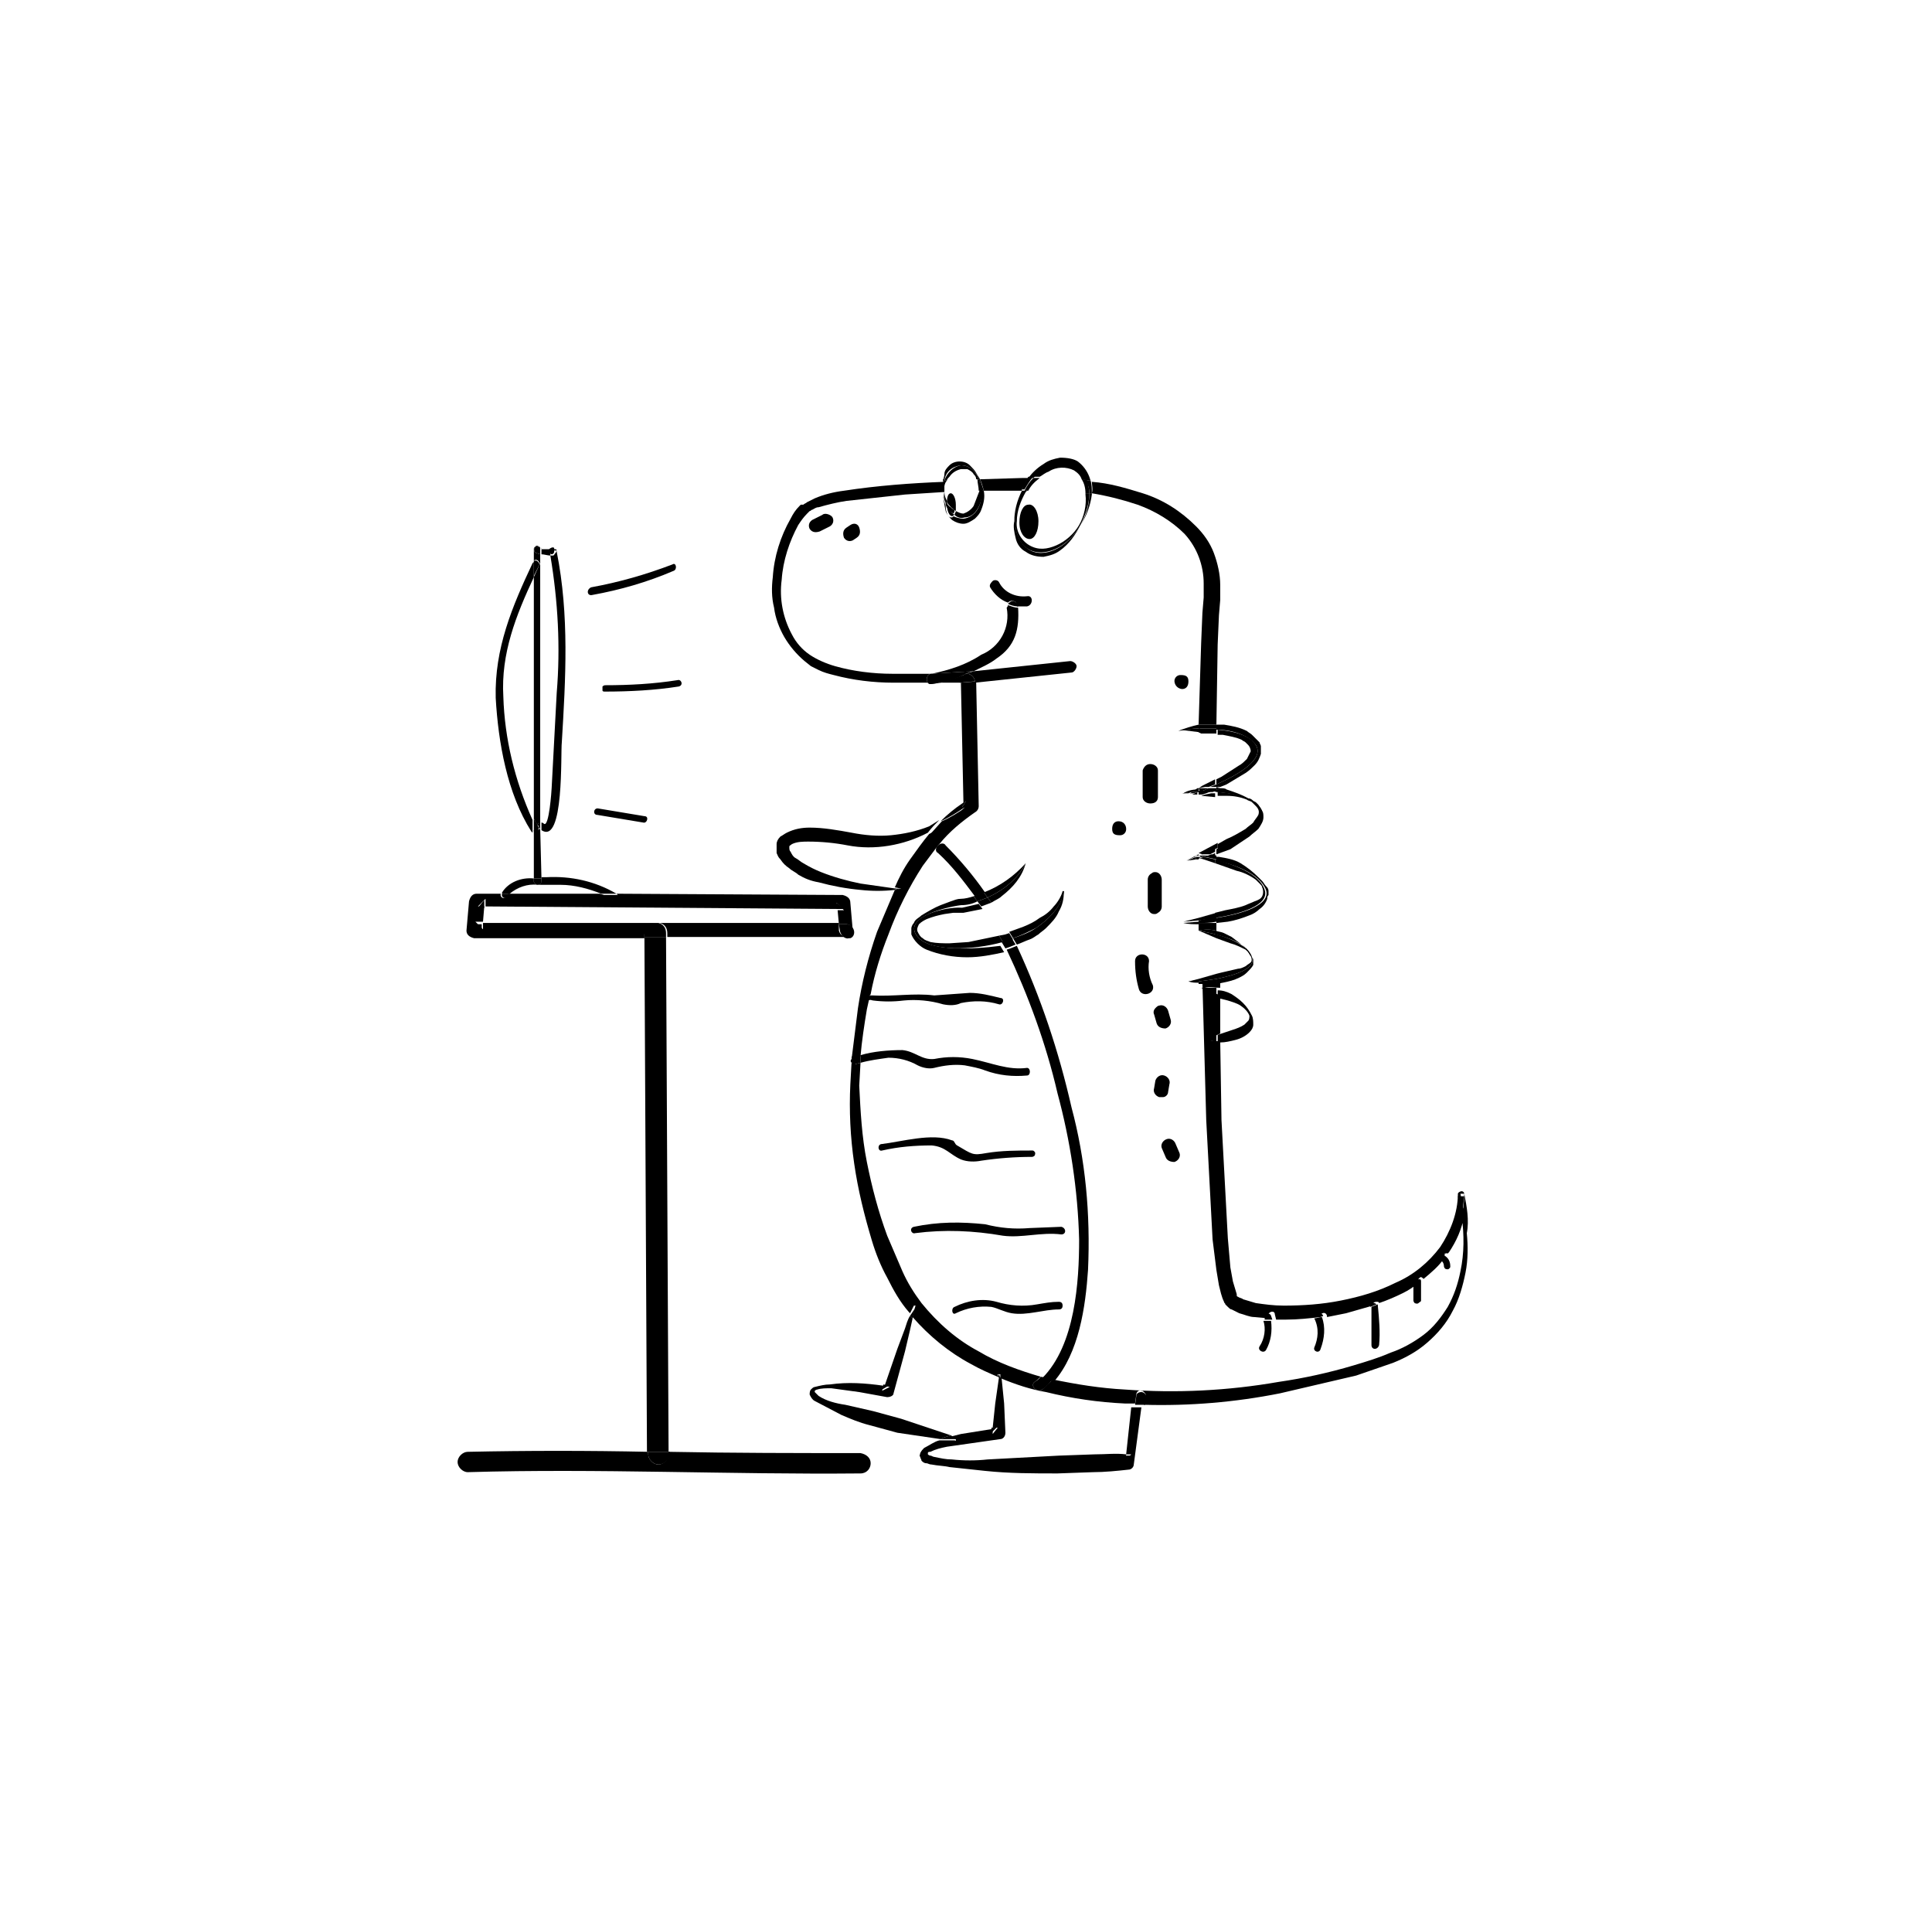 <svg width="152" height="151" viewBox="0 0 152 151" fill="none" xmlns="http://www.w3.org/2000/svg">
<path d="M51.4 72.6H38V73.1L37.4 72.5H38L38.1 71.3H37.6L38.2 70.7V71.3L66 71.5L65.8 71L66.4 71.6H65.9L66 72.7H66.6C66.9 72.7 67.1 73 67.1 73.3C67.102 73.403 67.075 73.504 67.022 73.593C66.969 73.681 66.892 73.753 66.8 73.8C67 73.7 67.2 73.5 67.1 73.3L66.9 71C66.9 70.7 66.7 70.5 66.3 70.4L48.5 70.3C48.8 70.5 48.5 71 48.2 70.8C47.9 70.6 47.6 70.4 47.2 70.3H40C39.9 70.4 39.9 70.4 39.9 70.5C39.7 70.8 39.3 70.6 39.4 70.3H37.5C37.2 70.3 37 70.5 36.9 70.9L36.7 73.2C36.7 73.5 36.9 73.7 37.3 73.8H50.7V73.5C50.8 73 51 72.7 51.4 72.6V72.6Z" fill="black"/>
<path d="M65.8 71L65.9 71.5H66.4L65.8 71ZM66 73.2V72.6H51.9C52.3 72.7 52.5 73 52.5 73.4V73.7H66.6C66.7 73.7 66.8 73.7 66.8 73.6C66.5 73.8 66.1 73.6 66 73.2C66 73.2 66 73.3 66 73.2Z" fill="black"/>
<path d="M37.9 73.2V72.7H37.3L37.9 73.2ZM66.6 72.7H66L66.1 73.3C66.2 73.6 66.5 73.9 66.8 73.8H66.9C67.2 73.7 67.3 73.3 67.1 73C67.053 72.908 66.981 72.831 66.893 72.778C66.805 72.725 66.703 72.698 66.6 72.7V72.7ZM37.6 71.4H38.1V70.8L37.6 71.4ZM52.4 73.7H50.7L50.9 114.2H52.6L52.4 73.7Z" fill="black"/>
<path d="M52.4 73.4C52.4 73 52.2 72.7 51.8 72.6H51.3C50.9 72.7 50.7 73 50.7 73.4V73.7H52.4V73.4ZM67.7 114.3C62.7 114.3 57.7 114.3 52.6 114.2V114.4C52.6 114.8 52.2 115.2 51.8 115.2C51.4 115.2 51 114.8 51 114.4V114.2C46.3 114.1 41.5 114.1 36.8 114.2C36.4 114.2 36 114.6 36 115C36 115.4 36.4 115.8 36.8 115.8C47.1 115.5 57.4 116 67.7 115.9C68.2 115.9 68.5 115.5 68.5 115.1C68.5 114.7 68.2 114.4 67.7 114.3V114.3Z" fill="black"/>
<path d="M52.7 114.4V114.2H51V114.4C51 114.8 51.4 115.2 51.8 115.2C52.3 115.2 52.6 114.8 52.7 114.4V114.4ZM42.5 65.2C42.4 65.2 42.3 65.3 42.3 65.3C42.3 65.3 42.1 65.4 42 65.3V69.1H42.6L42.5 65.2V65.2ZM42.4 44.5L42 45.4V64.4C42.1 64.6 42.2 64.8 42.3 64.9C42.3 64.8 42.4 64.7 42.5 64.7V43.6C42.4 43.6 42.3 43.5 42.2 43.5C41.9 43.4 42 42.9 42.3 43H42.4C42.3 42.9 42.2 42.9 42.1 43C42 43.1 42 43.1 42 43.2V44.1C42.1 44 42.3 44 42.4 44.2C42.5 44.3 42.5 44.4 42.4 44.5V44.5Z" fill="black"/>
<path d="M39.6 54.8C39.4 51.4 40.6 48.4 42 45.4V44.2L41.9 44.3C40.3 47.7 38.9 51 39 54.9C39.2 58.4 39.9 62.4 41.8 65.4L41.9 65.5V64.5C40.5 61.4 39.7 58.1 39.6 54.8Z" fill="black"/>
<path d="M42.4 65.1C42.4 65.1 42.3 65 42.3 64.9L42 64.4V65.4H42.3C42.3 65.3 42.4 65.2 42.4 65.1ZM42.4 44.5C42.5 44.4 42.4 44.2 42.2 44.1H42V45.3L42.4 44.5V44.5ZM42.6 43.2V43.6C42.8 43.6 43.1 43.7 43.3 43.7V43.6C43.3 43.4 43.4 43.3 43.6 43.3H43.8C43.8 43.2 43.7 43.2 43.6 43.2H42.6C42.6 43.1 42.5 43 42.6 43.2Z" fill="black"/>
<path d="M42.2 43.5L42.5 43.6V43.2C42.5 43.1 42.5 43 42.4 43H42.3C42 42.9 41.9 43.4 42.2 43.5V43.5ZM43.5 43.7H43.3C43.9 47.3 44.1 50.9 43.8 54.5L43.4 62C43.4 62.1 43.2 65.1 42.8 64.8C42.7 64.7 42.6 64.7 42.6 64.7V65.3C44.4 66.5 44.1 59.2 44.2 58.4C44.5 53.4 44.8 48.4 43.8 43.4C43.8 43.3 43.7 43.3 43.7 43.2C43.8 43.3 43.8 43.4 43.7 43.5C43.6 43.6 43.6 43.7 43.5 43.7V43.7ZM42.3 64.9C42.3 64.9 42.3 65 42.3 64.9C42.4 65 42.4 65 42.4 65.1L42.5 65.2V64.6C42.4 64.7 42.3 64.8 42.3 64.9Z" fill="black"/>
<path d="M42.3 65C42.3 65 42.3 64.9 42.3 65C42.4 65.1 42.4 65 42.3 65ZM43.2 43.5L43.4 43.6C43.5 43.6 43.6 43.5 43.6 43.4V43.1C43.5 43 43.3 43.1 43.2 43.2V43.5V43.5ZM42.3 69.6C42.2 69.6 42.2 69.6 42.1 69.5C42 69.4 42 69.4 42 69.3V69.1C41 69 40 69.4 39.5 70.2V70.3H40.1C40.7 69.8 41.5 69.5 42.3 69.6V69.6ZM42.3 69.6H44.1C45.2 69.6 46.3 69.9 47.3 70.3H48.5C46.8 69.3 44.9 68.9 43 69H42.6V69.2C42.6 69.5 42.5 69.6 42.3 69.6V69.6Z" fill="black"/>
<path d="M48.3 70.9C48.6 71.1 48.9 70.6 48.6 70.4H47.4L48.3 70.9V70.9ZM40 70.5C40 70.4 40.1 70.4 40.1 70.3H39.5C39.4 70.6 39.8 70.8 40 70.5ZM42.3 69.6C42.5 69.6 42.6 69.5 42.6 69.3V69.1H42V69.3C42 69.4 42 69.4 42.1 69.5C42.2 69.6 42.2 69.6 42.3 69.6V69.6ZM95.6 67.3V67.1L95.2 67.3H95.6ZM94.3 72.6V73.2C94.8 73.1 95.2 73.1 95.7 73.2V72.6H94.3ZM85.9 38.8C87.122 39.005 88.325 39.306 89.5 39.7C90.9 40.2 92.2 41 93.2 42C94.2 43.1 94.7 44.5 94.7 45.9V47L94.6 48.2L94.5 50.6L94.3 57H95.7L95.8 50.7L95.9 48.4L96 47.2V46C96 45.2 95.8 44.3 95.5 43.5C95.2 42.7 94.7 42 94.1 41.4C92.9 40.2 91.5 39.3 89.9 38.8C88.6 38.4 87.3 38 85.9 37.9C85.9 38.1 86 38.5 85.9 38.8V38.8ZM84.3 52.9C84.5 52.9 84.7 52.6 84.7 52.4C84.7 52.2 84.4 52 84.2 52L76.6 52.8L76 53H76.1C76.255 53.011 76.401 53.078 76.511 53.188C76.622 53.299 76.689 53.445 76.7 53.6V53.7L84.3 52.9V52.9ZM114.7 94.1L115 95.8L115.2 94.1H114.7Z" fill="black"/>
<path d="M77.4 38.6H80.4V38.5C80.6 38.2 80.7 37.9 80.9 37.6H80.4L77.1 37.7C77.2 37.9 77.3 38.2 77.4 38.6C77.4 38.6 77.4 38.5 77.4 38.6ZM75.8 53.1C75 53.4 74.1 53.7 73.3 53.8C72.8 53.9 72.8 53.1 73.2 53H70.2C68.7 53 67.1 52.8 65.7 52.4C65 52.2 64.3 51.9 63.7 51.5C63.106 51.093 62.625 50.543 62.3 49.9C61.6 48.6 61.3 47.1 61.5 45.6C61.6 44.1 62.1 42.6 62.8 41.3C63 41 63.2 40.7 63.5 40.4L63.7 40.2C63.8 40.2 63.8 40.1 63.9 40.1C64.1 40 64.2 39.9 64.4 39.9C65.1 39.7 65.9 39.5 66.6 39.4L71.2 38.9L74.3 38.7V37.9C71.7 38 69 38.2 66.4 38.6C65.6 38.7 64.8 38.9 64.1 39.2L63.5 39.5C63.4 39.6 63.3 39.6 63.2 39.7H63L62.9 39.8C62.6 40.1 62.4 40.4 62.2 40.8C61.4 42.2 60.9 43.8 60.8 45.4C60.7 46.2 60.7 47 60.9 47.8C61 48.6 61.3 49.4 61.7 50.1C62.122 50.82 62.663 51.462 63.3 52L63.8 52.4L64.4 52.7C64.8 52.9 65.2 53 65.6 53.1C67.1 53.5 68.7 53.7 70.3 53.7H75.7V53.6C75.6 53.4 75.7 53.2 75.8 53.1V53.1ZM76 63L75.7 63.2V63.5L76 63ZM115.2 93.9C115.2 93.8 115.1 93.7 115 93.7C114.9 93.7 114.7 93.8 114.7 93.9C114.7 95.4 114.1 96.9 113.3 98.1C112.4 99.3 111.2 100.3 109.8 100.9C108.4 101.6 107 102 105.5 102.3C104 102.6 102.5 102.7 101 102.7C100.2 102.7 99.5 102.6 98.8 102.5L97.8 102.2C97.7 102.1 97.5 102.1 97.4 102C97.3 102 97.3 101.9 97.3 101.9V101.8L97 100.8L96.8 99.7L96.6 97.4L96.1 88.1L96 81.9C95.7 81.9 95.4 81.9 95.1 81.8V81.7L96 81.3V78.3L94.8 77.8V77.7C95.2 77.6 95.6 77.7 96 77.7V77.3C95.5 77.4 95.1 77.4 94.6 77.3L94.9 88.1L95.4 97.5L95.7 99.9L95.9 101.1C96 101.5 96.1 102 96.3 102.4C96.3 102.5 96.4 102.5 96.4 102.6L96.6 102.8C96.7 102.9 96.8 103 96.9 103L97.5 103.3C97.9 103.4 98.3 103.6 98.7 103.6L99.8 103.7V103.5C99.7 103.2 100.3 103 100.3 103.4L100.4 103.8H101.2C102.1 103.8 103 103.7 103.9 103.6C103.8 103.3 104.3 103.1 104.4 103.5V103.6L105.9 103.3L108 102.7C108 102.5 108.1 102.4 108.3 102.4C108.4 102.4 108.5 102.4 108.5 102.5C109.1 102.3 109.8 102 110.4 101.7C110.8 101.5 111.1 101.3 111.5 101V100.8C111.5 100.7 111.6 100.6 111.7 100.5C111.8 100.4 111.9 100.5 112 100.6C112.6 100.1 113.2 99.6 113.6 99C113.4 98.8 113.7 98.5 113.9 98.6L114 98.5C114.6 97.6 115 96.7 115.2 95.6L114.9 93.9H115.2C115.2 94.6 115.1 95.2 115 95.7C115.2 97.1 115.2 98.6 114.9 100C114.7 101 114.4 101.9 113.9 102.8C113.4 103.6 112.8 104.4 112 105C111.2 105.6 110.3 106.1 109.4 106.4C108.5 106.8 107.5 107.1 106.5 107.4C104.568 107.976 102.596 108.41 100.6 108.7C96.607 109.398 92.543 109.6 88.5 109.3C86.6 109.2 84.7 108.9 82.8 108.5C82.6 108.8 82.3 109 82 109.3C81.6 109.6 81 109 81.4 108.7C81.6 108.6 81.7 108.4 81.9 108.3C80.2 107.8 78.5 107.2 77 106.3C75.3 105.4 73.8 104.1 72.5 102.5C71.9 101.7 71.4 100.9 71 100L69.8 97.2C69.1 95.3 68.6 93.4 68.2 91.4C67.8 89.4 67.7 87.4 67.6 85.4L67.7 83.6L67.3 83.7C67.2 83.7 67 83.7 67 83.5L66.9 85.3C66.8 87.372 66.901 89.448 67.2 91.5C67.5 93.6 68 95.6 68.6 97.6C68.9 98.6 69.3 99.6 69.8 100.5C70.3 101.5 70.8 102.4 71.5 103.2L71.6 103.3L71.9 102.7H72C72.1 102.7 72 102.7 72 102.8L71.8 103.6C73.1 105.1 74.7 106.4 76.4 107.3C77.1 107.7 77.8 108 78.5 108.3V108.1H78.7V108.4C79.9 108.9 81.1 109.3 82.3 109.5C84.332 110.002 86.409 110.304 88.5 110.4H89.3L89.4 109.7C89.4 109.5 89.6 109.3 89.8 109.4C89.9 109.4 89.9 109.4 90 109.5C90.1 109.6 90.2 109.7 90.1 109.9L90 110.5C93.589 110.602 97.178 110.301 100.7 109.6L106.7 108.2L109.6 107.2C110.6 106.8 111.5 106.3 112.3 105.6C113.1 104.9 113.8 104.1 114.3 103.1C114.8 102.2 115.1 101.1 115.3 100.1C115.5 99.1 115.5 98 115.4 97C115.6 96 115.4 94.9 115.2 93.9V93.9Z" fill="black"/>
<path d="M67.1 83.2L67.7 83.1C67.8 81.9 68 80.6 68.2 79.4L68.4 78.5C68.4 78.4 68.4 78.3 68.5 78.2C68.8 76.6 69.3 75 69.9 73.5C70.597 71.606 71.503 69.794 72.6 68.1L73.8 66.5L73.9 66.4C74.7 65.4 75.7 64.6 76.7 63.9C76.792 63.853 76.869 63.782 76.922 63.693C76.975 63.605 77.002 63.503 77 63.4L76.8 53.6L75.6 53.7L75.8 63.2L76 63L75.7 63.5V63.2C75.09 63.611 74.521 64.08 74 64.6C74.7 64.3 75.3 63.9 75.9 63.5C75.2 64.3 74.3 65 73.3 65.5L73.1 65.6C72.6 66.2 72.1 66.9 71.6 67.6C71.1 68.3 70.7 69.1 70.4 69.8L70.9 69.9L70.4 70L69 73.3C68.3 75.3 67.8 77.3 67.5 79.3L67 83.3C67.1 83.3 67.1 83.2 67.1 83.2V83.2Z" fill="black"/>
<path d="M76.7 53.6C76.688 53.444 76.621 53.298 76.511 53.188C76.401 53.078 76.255 53.011 76.1 53H76L75.8 53.1C75.708 53.147 75.631 53.218 75.578 53.307C75.525 53.395 75.498 53.497 75.5 53.6V53.7L76.7 53.6ZM74.4 40.2C74.5 40.5 74.7 40.7 74.9 40.9C75.2 41.1 75.5 41.2 75.8 41.2C76.1 41.2 76.4 41 76.7 40.8C76.9 40.6 77.1 40.4 77.2 40.1C77.4 39.6 77.5 39.1 77.4 38.6H77.2C77.3 39.8 76.7 40.7 75.8 40.8C75.5 40.8 75.2 40.7 75 40.6C75 40.7 74.9 40.7 74.8 40.7C74.6 40.7 74.4 40.3 74.4 39.8C74.3 39.5 74.2 39.1 74.2 38.8V38.7V38.8C74.2 39.2 74.3 39.7 74.4 40.2ZM75.6 36.6C76.3 36.6 76.8 37.1 77 37.7H77.1C77 37.5 76.9 37.4 76.8 37.2C76.7 37 76.5 36.8 76.3 36.6C76.1 36.4 75.8 36.3 75.5 36.3C75.2 36.3 74.9 36.4 74.7 36.6C74.5 36.8 74.3 37 74.3 37.3C74.3 37.5 74.2 37.7 74.2 37.8H74.3C74.4 37.1 74.9 36.7 75.6 36.6Z" fill="black"/>
<path d="M77.2 38.6H77.4L77.1 37.7H77C77.1 38 77.1 38.3 77.2 38.6ZM74.2 38.6C74.2 38.3 74.3 38 74.3 37.7H74.2V38.6Z" fill="black"/>
<path d="M74.7 37.5C74.9 37.2 75.2 37 75.6 36.9H76.1C76.3 37 76.5 37.1 76.6 37.3C76.7 37.4 76.8 37.5 76.8 37.7H77C76.8 37.1 76.3 36.6 75.6 36.6C75 36.7 74.5 37.2 74.3 37.8H74.5C74.5 37.7 74.6 37.6 74.7 37.5V37.5ZM74.5 39.7V39.4C74.4 39.2 74.3 39 74.3 38.7V38.6V38.7C74.2 39.1 74.3 39.4 74.5 39.7ZM76.6 39.8C76.4 40.1 76.1 40.3 75.8 40.4C75.6 40.4 75.4 40.3 75.2 40.2C75.2 40.3 75.1 40.4 75.1 40.5C75.3 40.7 75.6 40.8 75.9 40.7C76.7 40.7 77.3 39.7 77.3 38.5H77.1L76.6 39.8V39.8Z" fill="black"/>
<path d="M77 38.6H77.2C77.2 38.3 77.1 38 77 37.7H76.9C76.9 38 77 38.3 77 38.6ZM74.5 37.8H74.3C74.2 38.1 74.2 38.4 74.2 38.7C74.3 38.3 74.3 38 74.5 37.8ZM79.9 42.3C80 42.8 80.3 43.2 80.7 43.4C81.1 43.7 81.6 43.8 82.1 43.8C82.6 43.7 83 43.6 83.4 43.3C84.1 42.8 84.6 42.1 85 41.3C85.5 40.6 85.8 39.7 85.9 38.9V38.8H85.7C85.7 39.7 85.5 40.5 85 41.3C84 43.1 82.1 44 80.9 43.2C79.7 42.4 79.5 40.4 80.6 38.6H80.4C80 39.4 79.8 40.2 79.8 41C79.7 41.4 79.8 41.9 79.9 42.3V42.3ZM84.6 36.7C85 36.9 85.3 37.3 85.4 37.8H85.8L85.7 37.5C85.518 37.024 85.206 36.608 84.8 36.3C84.5 36.1 84 36 83.4 36C82.9 36.1 82.5 36.2 82.1 36.5C81.6 36.8 81.2 37.2 80.9 37.6H81.3C82.3 36.5 83.7 36.1 84.6 36.7V36.7Z" fill="black"/>
<path d="M85.7 38.8H85.9C85.9 38.5 85.9 38.1 85.8 37.8H85.4C85.603 38.093 85.708 38.443 85.7 38.8ZM80.4 38.5H80.6C80.8 38.2 81 37.8 81.3 37.5H80.9C80.7 37.9 80.5 38.2 80.4 38.5Z" fill="black"/>
<path d="M82.5 37.1C83.1 36.7 83.9 36.7 84.5 37C84.8 37.2 85 37.4 85.1 37.7H85.5C85.4 37.3 85.1 36.9 84.7 36.6C83.7 36 82.4 36.4 81.3 37.5H81.8C82 37.4 82.2 37.2 82.5 37.1ZM80.9 43.2C82.1 43.9 84 43.1 85 41.3C85.4 40.5 85.7 39.7 85.7 38.8H85.4V38.9C85.5 39.7 85.3 40.6 84.9 41.3C84.5 42 83.8 42.6 83.1 42.9C82.4 43.2 81.7 43.3 81 42.9C80.3 42.5 79.9 41.7 80 41C80 40.2 80.3 39.4 80.7 38.7L80.8 38.6H80.5C79.5 40.4 79.7 42.5 80.9 43.2V43.2Z" fill="black"/>
<path d="M81.8 37.6H81.3C81 37.9 80.8 38.2 80.6 38.6H80.9C81.1 38.2 81.4 37.9 81.8 37.6ZM85.1 37.7C85.3 38 85.4 38.4 85.4 38.8H85.7C85.7 38.4 85.6 38.1 85.5 37.7H85.1V37.7ZM76.6 52.8C77.2 52.5 77.9 52.2 78.4 51.8C79.9 50.8 80.2 49.5 80.1 47.8C79.8 47.8 79.6 47.7 79.3 47.6C79.3 47.7 79.2 47.8 79.2 47.8C79.347 48.553 79.228 49.334 78.863 50.009C78.498 50.684 77.91 51.211 77.2 51.5C76 52.3 74.7 52.7 73.3 53H73.2L74.8 52.9L76.6 52.8Z" fill="black"/>
<path d="M74.8 52.9L73.2 53C72.8 53.1 72.8 53.9 73.3 53.8C74.2 53.7 75 53.5 75.8 53.1C75.9 53.1 75.9 53 76 53L76.5 52.8L74.8 52.9V52.9Z" fill="black"/>
<path d="M76 53C75.9 53 75.9 53 75.8 53.1L76 53ZM80 47.7H80.8C81.3 47.6 81.3 46.8 80.8 46.9C79.9 47 79 46.6 78.6 45.8C78.5 45.6 78.2 45.6 78.1 45.7C78 45.8 77.8 46 77.9 46.2C78.2 46.7 78.7 47.2 79.3 47.4C79.4 47.3 79.6 47.2 79.8 47.3C80 47.4 80 47.5 80 47.7Z" fill="black"/>
<path d="M79.3 47.5C79.5 47.6 79.8 47.7 80.1 47.7C80.1 47.5 80 47.4 79.8 47.3C79.6 47.2 79.4 47.4 79.3 47.5V47.5ZM84.3 87.1C83.3 82.7 81.9 78.5 80 74.4L79.5 74.6L79.2 74.7C80.9 78.3 82.3 82.1 83.2 86C84.2 89.7 84.8 93.6 84.9 97.5C84.9 100.8 84.6 105.8 82 108.4C82.2 108.5 82.4 108.5 82.6 108.6L82.9 108.7C84.9 106.4 85.4 102.8 85.6 99.9C85.8 95.5 85.4 91.2 84.3 87.1ZM73.8 67.1C74.9 68.1 75.8 69.3 76.7 70.5C77 70.4 77.3 70.3 77.5 70.2C76.577 68.879 75.539 67.641 74.4 66.5C74.3 66.3 74 66.3 73.8 66.5L73.7 66.6C73.6 66.8 73.6 67 73.8 67.1V67.1Z" fill="black"/>
<path d="M73.7 66.6C73.8 66.5 73.7 66.6 73.7 66.6V66.6ZM81.9 108.3C81.8 108.4 81.6 108.6 81.4 108.7C81 109 81.6 109.6 82 109.3C82.3 109.1 82.6 108.8 82.8 108.5L82.5 108.4L81.9 108.3V108.3ZM89 114.5H88.6L88.5 114.9L89 114.5Z" fill="black"/>
<path d="M88.6 114.4H89L88.6 114.8V114.4C87.8 114.3 87 114.4 86.1 114.4L83.3 114.5L77.7 114.8C76.8 114.9 75.8 114.9 74.9 114.8C74.4 114.8 74 114.7 73.5 114.6C73.4 114.6 73.3 114.5 73.2 114.5C73.1 114.5 73 114.4 73 114.4V114.3C73 114.2 73.1 114.2 73.2 114.2C73.6 114 74 113.9 74.5 113.8L78.7 113.2C78.9 113.2 79.1 113 79.1 112.7L79 110.4L78.8 108.4L78.6 108.3L78.3 110.4L78.1 112.3H78.5L78.1 112.8V112.4L75.6 112.8L74.8 113L75.2 113.2V113.3C75.2 113.4 75.2 113.3 75.1 113.3H73.9C73.5 113.4 73.1 113.7 72.7 113.9C72.6 114 72.5 114.1 72.4 114.3C72.4 114.4 72.3 114.5 72.4 114.6C72.4 114.7 72.5 114.8 72.5 114.9C72.6 115 72.7 115.1 72.9 115.1C73 115.1 73.1 115.2 73.3 115.2C73.8 115.3 74.3 115.3 74.7 115.4L77.5 115.7C79.4 115.9 81.3 115.9 83.2 115.9L86 115.8C86.9 115.8 87.9 115.7 88.8 115.6C89 115.6 89.2 115.4 89.2 115.2L89.8 110.7H89L88.6 114.4V114.4Z" fill="black"/>
<path d="M78.4 112.3H78V112.7L78.4 112.3ZM89.8 109.5C89.6 109.5 89.4 109.6 89.4 109.8L89.3 110.5H90.1L90.2 109.9C90.2 109.7 90 109.5 89.8 109.5V109.5ZM78.6 108.1C78.5 108.1 78.5 108.1 78.6 108.1C78.5 108.2 78.5 108.3 78.5 108.3L78.7 108.4L78.6 108.1V108.1ZM74.8 112.9L70.9 111.6L68.7 111L66.5 110.5C65.8 110.4 65 110.2 64.4 109.8L64.1 109.5V109.4C64.1 109.4 64.2 109.3 64.3 109.3C64.6 109.2 65 109.2 65.4 109.2L67.6 109.5L69.8 109.9C70 109.9 70.3 109.8 70.3 109.6L71.2 106.3L71.6 104.6L71.8 103.7L71.6 103.5C71.4 103.8 71.3 104.2 71.2 104.5L70.6 106.1L69.6 109L70 109.1L69.4 109.4L69.5 109C68.1 108.8 66.7 108.7 65.3 108.9C64.9 108.9 64.5 109 64.1 109.1C64 109.1 63.9 109.2 63.8 109.3C63.7 109.4 63.7 109.6 63.7 109.7C63.8 109.9 63.9 110.1 64.1 110.2L66.2 111.3C66.9 111.6 67.6 111.9 68.4 112.1L70.6 112.7L74 113.2L74.2 113.1L74.8 112.9V112.9Z" fill="black"/>
<path d="M69.9 109L69.5 108.9L69.4 109.3L69.9 109V109ZM72 102.9C72 102.8 72 102.8 72 102.9C71.9 102.8 71.9 102.8 72 102.9C71.9 102.8 71.9 102.8 72 102.9L71.6 103.5L71.8 103.7L72 102.9ZM75.3 113.2C75.3 113.1 75.3 113.1 75.3 113.2C75.3 113.1 75.2 113.1 75.3 113.2L74.8 112.9L74.2 113.1L74 113.2H75.3C75.3 113.2 75.2 113.2 75.3 113.2ZM80.9 39.7C80.5 39.7 80.2 40.3 80.2 41.1C80.2 41.9 80.6 42.4 81 42.4C81.4 42.4 81.7 41.8 81.7 41C81.7 40.2 81.3 39.6 80.9 39.7ZM75.2 40.2V39.7C75.2 39.2 75 38.8 74.8 38.8C74.6 38.8 74.5 39.1 74.5 39.5C74.6 39.7 74.9 40 75.2 40.2V40.2Z" fill="black"/>
<path d="M74.5 39.7C74.5 40.2 74.7 40.6 74.9 40.6C75 40.6 75 40.5 75.1 40.5C74.8 40.3 74.6 40 74.5 39.7V39.7Z" fill="black"/>
<path d="M74.8 39.9C74.6 39.8 74.5 39.6 74.4 39.4V39.7C74.5 40 74.7 40.2 75 40.4C75.1 40.3 75.1 40.2 75.1 40.1C75 40.1 74.9 40 74.8 39.9V39.9ZM94.3 57.3V57C93.753 57.121 93.218 57.288 92.7 57.5C93.3 57.4 93.8 57.3 94.3 57.3ZM98.8 58.6C99.5 59.7 97.5 60.9 95.7 61.7V61.9H96L96.5 61.7L98 60.8C98.3 60.6 98.5 60.4 98.7 60.2C99 59.9 99.1 59.6 99.2 59.3V58.7C99.2 58.6 99.1 58.5 99.1 58.4L98.5 57.8C98.4 57.7 98.2 57.6 98.1 57.5C97.5 57.2 96.9 57.1 96.3 57H95.7V57.4C96.9 57.4 98.2 57.8 98.8 58.6V58.6Z" fill="black"/>
<path d="M95.7 61.9V61.7L95.2 61.9H95.7ZM94.3 57V57.3H95.7V57H94.3Z" fill="black"/>
<path d="M96.2 57.8C96.7 57.9 97.3 58 97.7 58.2C97.8 58.3 97.9 58.3 98 58.4L98.2 58.6C98.3 58.7 98.4 58.9 98.4 59.1L98.1 59.7C97.9 59.9 97.7 60.1 97.5 60.2L96.1 61.1L95.7 61.3V61.7C97.5 60.9 99.5 59.7 98.8 58.6C98.3 57.8 97 57.5 95.8 57.4V57.8H96.2ZM92.8 57.4L94.4 57.6V57.3C93.8 57.3 93.3 57.4 92.8 57.4V57.4Z" fill="black"/>
<path d="M94.5 57.7H95.7V57.3H94.3V57.6L94.5 57.7ZM94.6 61.8L94.3 62L94.8 61.9H95.1L95.6 61.7V61.3L94.6 61.8ZM93.1 72.6C93.5 72.7 93.9 72.7 94.3 72.7V72.5L93.1 72.6V72.6ZM99.6 70C100 71.2 97.7 71.9 95.7 72.2V72.6L96.6 72.5C97.2 72.4 97.8 72.2 98.3 72C98.6 71.9 98.9 71.7 99.1 71.5C99.4 71.3 99.6 71 99.7 70.7C99.7 70.6 99.7 70.5 99.8 70.4V70.1C99.8 69.9 99.7 69.8 99.6 69.7C99.5 69.6 99.4 69.4 99.3 69.3L99 69C98.578 68.579 98.108 68.21 97.6 67.9C97.1 67.6 96.5 67.5 95.9 67.4H95.7V67.7C97.1 68 99.1 68.7 99.6 70V70Z" fill="black"/>
<path d="M94.3 72.4V72.6C94.8 72.6 95.2 72.6 95.7 72.5V72.1L94.3 72.4ZM94.8 67.4L95.7 67.6V67.3L95.3 67.2L94.8 67.4V67.4Z" fill="black"/>
<path d="M97.3 68.5C97.8 68.6 98.4 68.9 98.8 69.2L99.1 69.5C99.2 69.6 99.3 69.7 99.3 69.8C99.4 70 99.4 70.3 99.3 70.5C99.2 70.7 99 70.8 98.7 70.9C98.5 71 98.2 71.1 98 71.2C97.5 71.4 96.9 71.5 96.4 71.6L95.6 71.8V72.2C97.6 71.9 99.9 71.2 99.5 70C99.1 68.7 97 68 95.6 67.6V67.9L97.3 68.5V68.5ZM93.1 72.5L94.3 72.4V72.2L93.1 72.5Z" fill="black"/>
<path d="M94.3 72.2V72.4L95.7 72.2V71.8L94.3 72.2ZM95.6 67.9V67.6L94.7 67.4L94.4 67.5L95.6 67.9ZM98.5 75.3C98.8 76.2 97.2 76.7 95.7 77V77.4L96.2 77.3C96.7 77.2 97.1 77.1 97.5 76.9C97.7 76.8 97.9 76.7 98.1 76.5C98.3 76.3 98.5 76.1 98.6 75.9V75.5C98.6 75.4 98.5 75.3 98.5 75.3C98.3 75.1 98.3 75 98.2 74.9C98.1 74.8 98 74.7 98 74.6C97.7 74.3 97.3 74 96.9 73.7L96.3 73.4C96.1 73.3 95.9 73.3 95.6 73.2V73.5C96.8 73.8 98.2 74.3 98.5 75.3V75.3ZM93.5 77.2C93.8 77.3 94 77.3 94.3 77.3V77.1L93.5 77.2V77.2Z" fill="black"/>
<path d="M94.3 73.2L95.7 73.5V73.2C95.2 73.1 94.7 73.1 94.3 73.2Z" fill="black"/>
<path d="M94.3 77.2V77.4H95.7V77L94.3 77.2ZM96.8 74.2C97.2 74.3 97.6 74.5 98 74.7C98.1 74.8 98.2 74.8 98.2 74.9C98.3 75 98.3 75.1 98.4 75.2C98.5 75.4 98.5 75.6 98.4 75.7C98.3 75.8 98.1 75.9 98 76C97.8 76.1 97.6 76.2 97.4 76.2L96.1 76.5L95.7 76.6V77C97.2 76.7 98.8 76.2 98.5 75.3C98.2 74.4 96.8 73.8 95.7 73.5V73.8L96.8 74.2Z" fill="black"/>
<path d="M93.5 77.2H94.3V77L93.5 77.2ZM95.7 73.8V73.5L94.3 73.2L95.7 73.8Z" fill="black"/>
<path d="M94.3 77V77.2L95.7 77V76.6L94.3 77ZM96.6 78.7C96.9 78.8 97.3 78.9 97.6 79.1C97.9 79.3 98.2 79.6 98.3 79.9C98.3 80 98.3 80.2 98.2 80.3L97.9 80.6C97.6 80.8 97.3 80.9 97 81L95.8 81.4V82H96C96.4 82 96.8 81.9 97.2 81.8C97.6 81.7 98 81.5 98.3 81.2C98.5 81 98.6 80.8 98.6 80.6C98.6 80.4 98.6 80.1 98.5 79.9C98.3 79.5 98.1 79.2 97.8 78.9C97.5 78.6 97.2 78.4 96.9 78.2C96.5 78 96.2 77.9 95.8 77.9V78.5L96.6 78.7V78.7ZM94.8 81.7C95.1 81.9 95.4 81.9 95.7 81.9V81.3L94.8 81.7V81.7ZM94.5 77.7L95.7 78.3V77.7H94.5ZM93.4 67.7L94.1 67.6V67.4L93.4 67.7ZM95.7 62.3C97 62.4 98.5 62.7 99.1 63.6C99.8 64.7 97.6 66 95.7 66.8V67.2L96.8 66.8L98.3 65.8C98.5 65.6 98.8 65.4 99 65.2C99.2 64.9 99.4 64.6 99.4 64.3C99.4 64.1 99.4 63.9 99.3 63.8C99.3 63.7 99.2 63.7 99.2 63.6L99 63.3L98.8 63.1L98.6 63C98.5 62.9 98.4 62.8 98.2 62.8C97.7 62.5 97.1 62.3 96.5 62.1C96.4 62 96.2 62 96 62L95.7 62.1V62.3V62.3Z" fill="black"/>
<path d="M94.5 67.2H95.2L95.6 67V66.6C95.6 66.8 94.5 67.2 94.5 67.2V67.2ZM95.7 62.3V62.1L95.4 62.2L95.7 62.3Z" fill="black"/>
<path d="M93.1 62.4L93.8 62.3L94.2 62.1C93.8 62.1 93.4 62.2 93.1 62.4V62.4ZM95.7 61.9V62.1L96 62L95.7 61.9Z" fill="black"/>
<path d="M94.4 62.3H95.4L95.7 62.2V62H95.1L94.4 62.3ZM93.8 62.3H94.3V62H94.2L93.8 62.3Z" fill="black"/>
<path d="M94.4 62.3L95.1 62H94.3L94.4 62.3ZM94.3 67.4H94.1V67.6H94.3V67.4Z" fill="black"/>
<path d="M94.5 67.5L94.3 67.4V67.6C94.3 67.5 94.4 67.5 94.5 67.5V67.5ZM94.8 67.4L95.3 67.3H94.6L94.4 67.4H94.8Z" fill="black"/>
<path d="M94.3 67.3L94.5 67.4L94.8 67.3H94.3ZM94.1 67.3L93.3 67.7L94 67.4L94.1 67.3V67.3ZM96.5 62.6C97.1 62.6 97.6 62.7 98.1 62.9C98.2 63 98.4 63 98.5 63.1L98.8 63.4C99 63.6 99.1 63.8 99 64.1C98.9 64.3 98.7 64.5 98.6 64.7C98.4 64.9 98.2 65 98 65.2C97.5 65.5 97 65.8 96.5 66L95.8 66.4V66.8C97.7 66 99.9 64.7 99.2 63.6C98.6 62.7 97.2 62.4 95.8 62.3V62.6H96.5Z" fill="black"/>
<path d="M94.3 67.1L94.6 67.2L95.8 66.7V66.3L94.3 67.1V67.1ZM94.8 62.5L94.5 62.6L95.6 62.7V62.4H95.3L94.8 62.5V62.5ZM93.5 62.4L93.7 62.3L93 62.4H93.5ZM93.8 62.5H94.2V62.3L93.8 62.5ZM94.3 62.5H94.6L94.9 62.4L95.4 62.2H94.3V62.5V62.5Z" fill="black"/>
<path d="M94.3 62.3H93.8L93.6 62.4H93.9L94.3 62.3Z" fill="black"/>
<path d="M94.1 67.3H94.3V67.2L94.1 67.3ZM94.3 67.3L94.6 67.2L94.3 67.3Z" fill="black"/>
<path d="M64.7 40.5L63.9 40.9C63.6 41.1 63.6 41.4 63.7 41.6C63.9 41.9 64.2 41.9 64.5 41.8L65.3 41.4C65.6 41.2 65.6 40.9 65.5 40.7C65.4 40.5 64.9 40.3 64.7 40.5ZM66.9 41.3L66.6 41.5C66.3 41.7 66.3 42 66.4 42.3C66.6 42.6 66.9 42.6 67.1 42.5L67.4 42.3C67.7 42.1 67.7 41.8 67.6 41.5C67.5 41.2 67.2 41.1 66.9 41.3ZM91.1 62.7V60.6C91.1 60.3 90.8 60.1 90.5 60.1C90.2 60.1 90 60.3 89.9 60.6V62.7C89.9 63 90.2 63.2 90.5 63.2C90.9 63.2 91.1 63 91.1 62.7ZM90.3 69.2V71.3C90.3 71.6 90.5 71.9 90.8 71.9C90.9 71.9 91 71.9 91.1 71.8C91.192 71.753 91.269 71.681 91.322 71.593C91.375 71.504 91.402 71.403 91.4 71.3V69.2C91.4 68.9 91.2 68.6 90.9 68.6C90.8 68.6 90.7 68.6 90.6 68.7C90.508 68.747 90.431 68.818 90.378 68.907C90.325 68.995 90.298 69.097 90.3 69.2V69.2ZM90.4 75.6C90.4 74.9 89.3 74.9 89.3 75.6C89.3 76.4 89.4 77.1 89.6 77.8C89.8 78.5 90.9 78.2 90.7 77.5C90.4 76.9 90.3 76.2 90.4 75.6ZM91.7 80.9C92 80.8 92.2 80.5 92.1 80.2L91.9 79.5C91.8 79.2 91.5 79 91.2 79.1C91.1 79.1 91 79.2 90.9 79.3C90.8 79.4 90.7 79.6 90.8 79.8L91 80.5C91.1 80.8 91.4 80.9 91.7 80.9V80.9ZM91.9 85.9L92 85.3C92.1 85 91.9 84.7 91.6 84.6C91.3 84.5 91 84.7 90.9 85L90.8 85.6C90.7 85.9 90.9 86.2 91.2 86.3H91.5C91.7 86.3 91.9 86.1 91.9 85.9ZM92.5 90C92.4 89.7 92.1 89.5 91.8 89.6C91.5 89.7 91.3 90 91.4 90.3L91.7 91C91.8 91.3 92.1 91.4 92.4 91.4C92.7 91.3 92.9 91 92.8 90.7L92.5 90ZM88 64.6C87.7 64.6 87.5 64.8 87.5 65.2C87.5 65.6 87.7 65.7 88.1 65.7C88.167 65.704 88.234 65.694 88.296 65.671C88.359 65.647 88.416 65.611 88.463 65.563C88.511 65.516 88.547 65.459 88.571 65.396C88.594 65.334 88.604 65.267 88.6 65.2C88.6 64.9 88.4 64.6 88 64.6ZM93 54.2C93.3 54.2 93.5 54 93.5 53.6C93.5 53.2 93.3 53.1 92.9 53.1C92.833 53.095 92.766 53.105 92.704 53.129C92.641 53.152 92.584 53.189 92.537 53.236C92.489 53.284 92.453 53.341 92.429 53.403C92.405 53.466 92.395 53.533 92.4 53.6C92.412 53.755 92.478 53.901 92.588 54.011C92.699 54.121 92.845 54.188 93 54.2ZM99.1 105.9C98.9 106.2 99.4 106.5 99.6 106.2C100 105.5 100.1 104.7 100 103.9H99.4C99.6 104.5 99.5 105.3 99.1 105.9V105.9Z" fill="black"/>
<path d="M100 103.5C99.9 103.2 99.4 103.3 99.5 103.6V103.8H100.1L100 103.5ZM103.4 106C103.3 106.3 103.8 106.5 103.9 106.1C104.2 105.3 104.3 104.4 104 103.6C103.8 103.6 103.6 103.7 103.4 103.7C103.8 104.5 103.7 105.3 103.4 106V106ZM104.1 103.5C104 103.2 103.5 103.3 103.6 103.6C103.8 103.6 104 103.6 104.1 103.5C104.1 103.6 104.1 103.6 104.1 103.5ZM107.9 105.8C107.9 106.2 108.4 106.2 108.5 105.8C108.6 104.8 108.5 103.7 108.4 102.7V102.6L107.9 102.8V105.8V105.8Z" fill="black"/>
<path d="M107.8 102.8L108.3 102.6C108.1 102.4 107.8 102.5 107.8 102.8ZM111.8 102.3V100.8C111.8 100.7 111.8 100.7 111.7 100.6L111.2 101V102.3C111.2 102.4 111.3 102.5 111.3 102.5C111.3 102.5 111.5 102.6 111.6 102.5C111.7 102.4 111.8 102.4 111.8 102.3Z" fill="black"/>
<path d="M111.2 100.9V101.1L111.7 100.7C111.6 100.6 111.5 100.6 111.4 100.6C111.3 100.6 111.2 100.7 111.2 100.9ZM113.6 99.6C113.6 99.7 113.7 99.8 113.7 99.8C113.7 99.8 113.9 99.9 114 99.8C114.1 99.7 114.1 99.7 114.1 99.6C114.1 99.3 114 99 113.7 98.8C113.7 98.8 113.6 98.8 113.6 98.7L113.3 99.1C113.392 99.147 113.469 99.219 113.522 99.307C113.575 99.396 113.602 99.497 113.6 99.6V99.6Z" fill="black"/>
<path d="M113.4 99.1L113.7 98.7C113.5 98.6 113.2 98.9 113.4 99.1ZM68.7 78.7C69.5 78.8 70.3 78.8 71.1 78.7C72.1 78.6 73.2 78.7 74.2 79C74.7 79.1 75.2 79.1 75.6 78.9C76.6 78.7 77.6 78.7 78.6 79C78.9 79.1 79.1 78.5 78.7 78.5C77.9 78.3 77.1 78.1 76.3 78.1L73.5 78.3C71.9 78.1 70.3 78.4 68.6 78.3C68.5 78.3 68.4 78.3 68.4 78.4L68.3 78.7C68.5 78.6 68.6 78.7 68.7 78.7V78.7Z" fill="black"/>
<path d="M68.4 78.5L68.5 78.2C68.4 78.3 68.4 78.4 68.4 78.5ZM72.2 83.8C72.6 84 73.1 84.1 73.5 84C74.3 83.8 75.1 83.7 75.9 83.8C76.4 83.9 77 84 77.5 84.2C78.6 84.6 79.7 84.7 80.8 84.6C81.1 84.6 81.1 84 80.8 84C79.3 84.2 78 83.6 76.5 83.3C75.5 83.1 74.5 83.1 73.5 83.3C72.5 83.4 72 82.7 71 82.6C69.9 82.6 68.7 82.7 67.7 83V83.6C68.4 83.4 69.2 83.3 69.9 83.2C70.7 83.2 71.5 83.4 72.2 83.8ZM67 83.6V83.3C66.9 83.4 66.9 83.5 67 83.6Z" fill="black"/>
<path d="M67.3 83.7L67.7 83.6V83L67.1 83.1C67 83.1 67 83.1 67 83.2V83.5C67 83.7 67.2 83.8 67.3 83.7V83.7ZM73.3 90.1C74.4 90.2 74.7 90.8 75.6 91.2C76.1 91.4 76.7 91.4 77.2 91.3C78.524 91.101 79.861 91 81.2 91C81.3 91 81.4 90.9 81.4 90.9C81.4 90.9 81.5 90.7 81.4 90.6C81.3 90.5 81.3 90.5 81.2 90.5C80 90.5 78.8 90.5 77.6 90.7C76.5 90.9 76.5 90.8 75.3 90.1C75.1 90 75.1 89.7 74.9 89.7C73.3 89.1 71 89.8 69.3 90C69 90.1 69.1 90.6 69.4 90.5C70.7 90.2 72 90.1 73.3 90.1ZM78.9 97.2C80.4 97.4 81.9 96.9 83.5 97.1C83.9 97.1 83.9 96.6 83.5 96.5L81 96.6C79.8 96.7 78.7 96.6 77.5 96.3C75.6 96.1 73.8 96.1 71.9 96.5C71.5 96.6 71.7 97.1 72 97C74.3 96.7 76.6 96.8 78.9 97.2V97.2ZM83.3 102.4C82.7 102.4 82.2 102.5 81.6 102.6C80.5 102.8 79.4 102.7 78.4 102.4C77.3 102.1 76.1 102.3 75.1 102.8C74.8 102.9 74.9 103.5 75.2 103.3C76.069 102.877 77.038 102.704 78 102.8C78.5 102.9 79 103.2 79.6 103.3C80.8 103.5 82.1 103 83.3 103C83.5 103 83.6 102.9 83.6 102.7C83.6 102.5 83.5 102.4 83.3 102.4V102.4ZM72.3 73.8C70.8 72.3 74.1 71.4 75.6 71.2C76.1 71.2 76.5 71.1 76.9 70.9L76.6 70.5C76.3 70.6 75.9 70.7 75.6 70.7C75.3 70.7 75.1 70.8 74.8 70.9L74 71.2C73.5 71.4 73 71.7 72.5 72C72.3 72.2 72 72.3 71.9 72.6C71.795 72.71 71.725 72.85 71.7 73V73.5C71.9 74 72.4 74.5 72.9 74.7C73.9 75.1 75 75.3 76.1 75.3C77.1 75.3 78.1 75.1 79 74.9L78.7 74.4C76.4 74.7 73.3 74.8 72.3 73.8V73.8ZM80.7 67.9C79.8 68.9 78.7 69.7 77.4 70.2L77.7 70.6C79 70 80.1 69.1 80.7 67.9ZM81.5 73C80.9 73.4 80.3 73.6 79.7 73.8L80 74.3C80.3 74.2 80.7 74 81 73.9C81.3 73.8 81.5 73.6 81.7 73.5C81.9 73.3 82.1 73.2 82.3 73C82.7 72.6 83.1 72.2 83.3 71.7C83.6 71.2 83.7 70.7 83.7 70.1H83.6C83.7 70.1 83.7 71.5 81.5 73V73Z" fill="black"/>
<path d="M76.9 70.9L77.7 70.6L77.4 70.2L76.6 70.5C76.7 70.6 76.8 70.8 76.9 70.9ZM78.8 74.1L79.1 74.6L79.4 74.5L79.9 74.3L79.6 73.8L78.8 74.1Z" fill="black"/>
<path d="M72.3 73.8C73.3 74.8 76.4 74.8 78.9 74.1L78.6 73.6L76.2 74.1L74.7 74.2C74.2 74.2 73.7 74.2 73.2 74.1C73 74 72.8 74 72.6 73.8C72.4 73.7 72.3 73.5 72.2 73.3C72.1 73.1 72.2 72.9 72.3 72.7C72.5 72.5 72.7 72.4 72.9 72.3C73.4 72.1 73.8 72 74.3 71.9L75 71.8H75.8L77.3 71.5L77 71.1L75.7 71.4C74.1 71.3 70.8 72.3 72.3 73.8V73.8ZM82.9 71.3C82.6 71.7 82.2 72 81.8 72.2C81.4 72.5 81 72.7 80.5 72.9L79.4 73.3L79.7 73.8C80.3 73.6 80.9 73.3 81.5 73C83.7 71.5 83.7 70.1 83.7 70.1H83.6C83.5 70.5 83.2 71 82.9 71.3V71.3ZM77.7 70.6L78 71C78.3 70.8 78.6 70.7 78.8 70.5C79.7 69.8 80.4 69 80.7 67.9C80.1 69.1 79 70 77.7 70.6V70.6Z" fill="black"/>
<path d="M78 71L77.7 70.6L76.9 70.9L77.2 71.3L78 71ZM78.6 73.6L78.9 74.1L79.7 73.9L79.4 73.4L79.1 73.5L78.6 73.6V73.6ZM67.7 69.5C66.7 69.3 65.6 69 64.6 68.6C64.1 68.4 63.7 68.2 63.2 67.9C63 67.8 62.8 67.6 62.6 67.5C62.4 67.4 62.3 67.2 62.2 67C62.1 66.9 62.1 66.8 62.1 66.6C62.1 66.5 62.2 66.5 62.3 66.4C62.7 66.2 63.2 66.2 63.6 66.2C64.641 66.201 65.679 66.301 66.7 66.5C68.8 66.9 71.1 66.5 73 65.5C73.3 65.1 73.6 64.8 73.9 64.5L73.1 65C72.1 65.4 71.1 65.6 70.1 65.7C69.1 65.8 68 65.7 67 65.5C65.9 65.3 64.8 65.1 63.7 65.1C63.1 65.1 62.5 65.2 61.9 65.5C61.7 65.6 61.6 65.7 61.4 65.8C61.2 66 61.1 66.2 61.1 66.4V67.1C61.2 67.3 61.2 67.4 61.4 67.6C61.6 67.9 61.8 68.1 62.1 68.3C62.3 68.5 62.6 68.6 62.8 68.8C63.3 69.1 63.8 69.3 64.4 69.4C65.5 69.7 66.6 69.9 67.7 70C68.6 70.1 69.5 70.1 70.4 70L70.5 69.9L67.7 69.5V69.5Z" fill="black"/>
<path d="M73.4 65.5C74.4 65 75.2 64.3 76 63.5C75.4 63.9 74.8 64.3 74.1 64.6L73.2 65.6L73.4 65.5V65.5ZM70.4 69.9C70.4 69.9 70.4 70 70.4 69.9C70.5 70 70.7 70 70.9 69.9H70.4ZM46.6 46.8C48.8 46.4 50.9 45.8 53 44.9C53.3 44.8 53.2 44.2 52.9 44.4C50.8 45.2 48.7 45.8 46.5 46.2C46.1 46.4 46.2 46.9 46.6 46.8ZM47.6 54.4C49.5 54.4 51.5 54.3 53.4 54C53.8 53.9 53.6 53.4 53.3 53.5C51.4 53.8 49.5 53.9 47.6 53.9C47.5 53.9 47.4 54 47.4 54V54.3C47.4 54.4 47.5 54.4 47.6 54.4V54.4ZM47.1 63.6C46.7 63.5 46.6 64.1 47 64.1L50.6 64.7C50.9 64.8 51.1 64.2 50.7 64.2L47.1 63.6V63.6Z" fill="black"/>
</svg>
